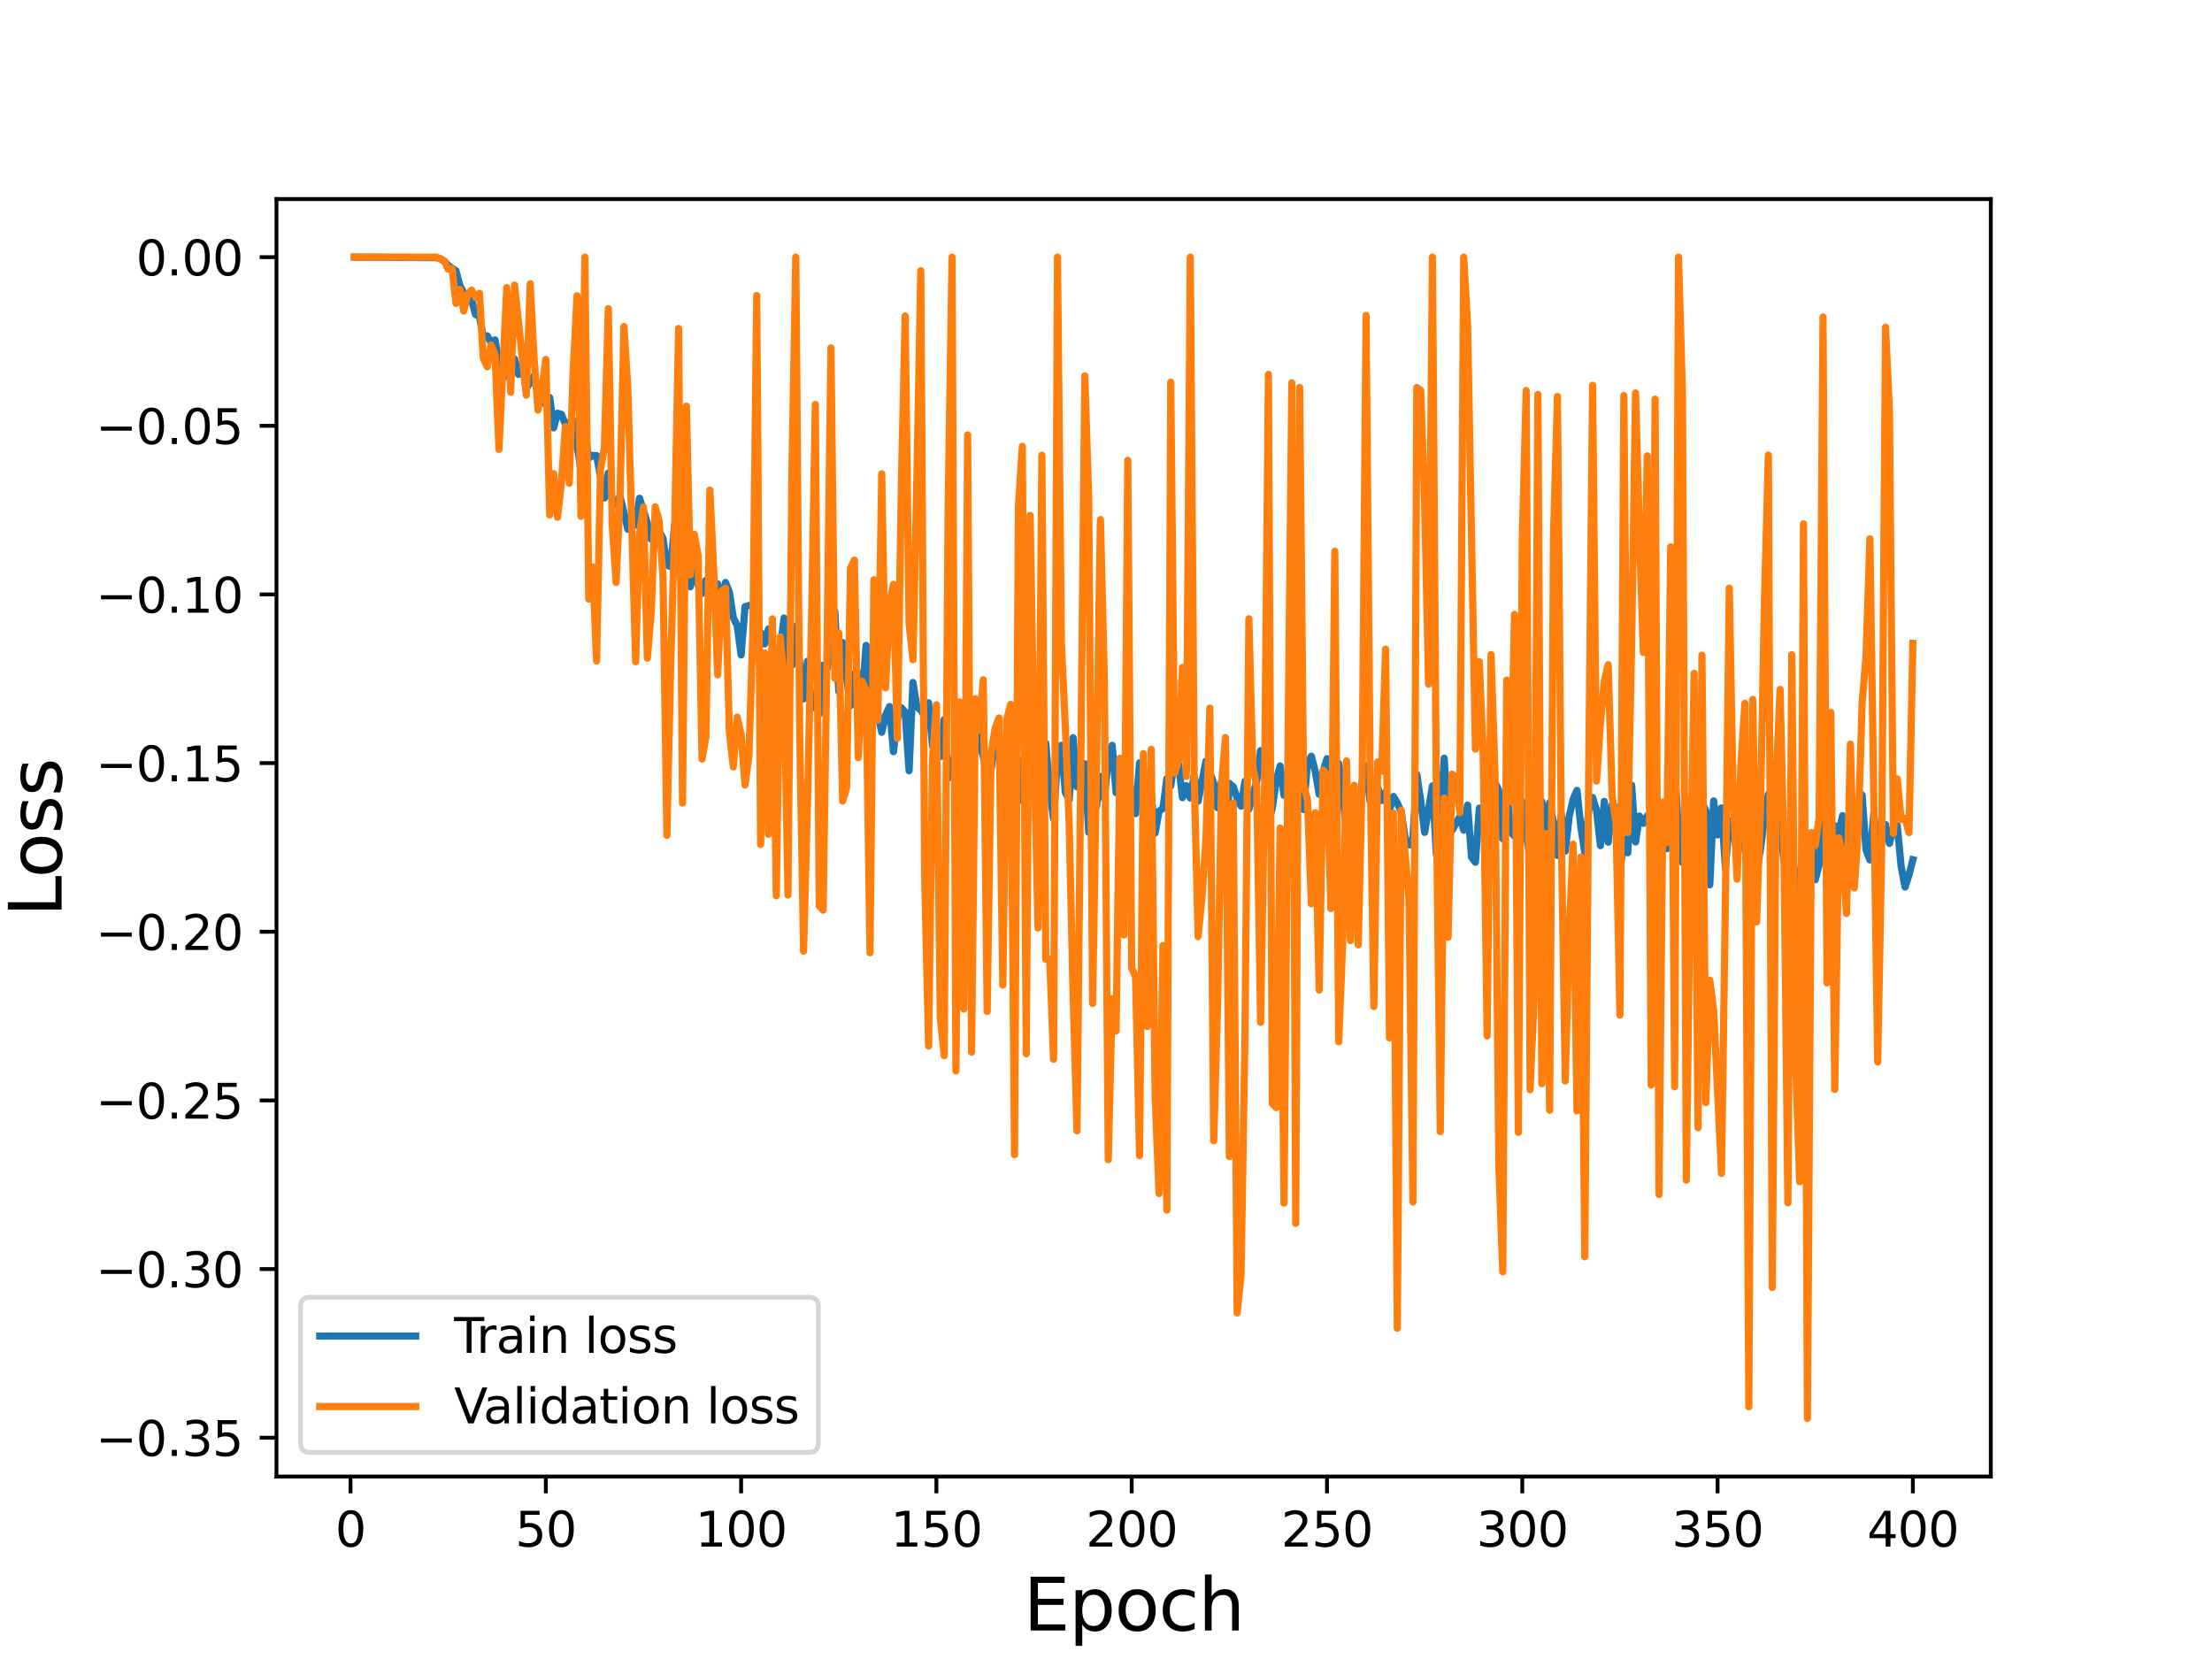 <?xml version="1.0" encoding="utf-8" standalone="no"?>
<!DOCTYPE svg PUBLIC "-//W3C//DTD SVG 1.1//EN"
  "http://www.w3.org/Graphics/SVG/1.1/DTD/svg11.dtd">
<svg height="345.6pt" version="1.1" viewBox="0 0 460.8 345.6" width="460.8pt" xmlns="http://www.w3.org/2000/svg" xmlns:xlink="http://www.w3.org/1999/xlink">
 <defs>
  <style type="text/css">*{stroke-linecap:butt;stroke-linejoin:round;}</style>
 </defs>
 <g id="figure_1">
  <g id="patch_1">
   <path d="M 0 345.6 
L 460.8 345.6 
L 460.8 0 
L 0 0 
z
" style="fill:#ffffff;"/>
  </g>
  <g id="axes_1">
   <g id="patch_2">
    <path d="M 57.6 307.584 
L 414.72 307.584 
L 414.72 41.472 
L 57.6 41.472 
z
" style="fill:#ffffff;"/>
   </g>
   <g id="matplotlib.axis_1">
    <g id="xtick_1">
     <g id="line2d_1">
      <defs>
       <path d="M 0 0 
L 0 3.5 
" id="mc56eb520cd" style="stroke:#000000;stroke-width:0.8;"/>
      </defs>
      <g>
       <use style="stroke:#000000;stroke-width:0.8;" x="73.019" xlink:href="#mc56eb520cd" y="307.584"/>
      </g>
     </g>
     <g id="text_1">
      <!-- 0 -->
      <g transform="translate(69.838 322.182)scale(0.1 -0.1)">
       <defs>
        <path d="M 2034 4250 
Q 1547 4250 1301 3770 
Q 1056 3291 1056 2328 
Q 1056 1369 1301 889 
Q 1547 409 2034 409 
Q 2525 409 2770 889 
Q 3016 1369 3016 2328 
Q 3016 3291 2770 3770 
Q 2525 4250 2034 4250 
z
M 2034 4750 
Q 2819 4750 3233 4129 
Q 3647 3509 3647 2328 
Q 3647 1150 3233 529 
Q 2819 -91 2034 -91 
Q 1250 -91 836 529 
Q 422 1150 422 2328 
Q 422 3509 836 4129 
Q 1250 4750 2034 4750 
z
" id="DejaVuSans-30" transform="scale(0.016)"/>
       </defs>
       <use xlink:href="#DejaVuSans-30"/>
      </g>
     </g>
    </g>
    <g id="xtick_2">
     <g id="line2d_2">
      <g>
       <use style="stroke:#000000;stroke-width:0.8;" x="113.703" xlink:href="#mc56eb520cd" y="307.584"/>
      </g>
     </g>
     <g id="text_2">
      <!-- 50 -->
      <g transform="translate(107.34 322.182)scale(0.1 -0.1)">
       <defs>
        <path d="M 691 4666 
L 3169 4666 
L 3169 4134 
L 1269 4134 
L 1269 2991 
Q 1406 3038 1543 3061 
Q 1681 3084 1819 3084 
Q 2600 3084 3056 2656 
Q 3513 2228 3513 1497 
Q 3513 744 3044 326 
Q 2575 -91 1722 -91 
Q 1428 -91 1123 -41 
Q 819 9 494 109 
L 494 744 
Q 775 591 1075 516 
Q 1375 441 1709 441 
Q 2250 441 2565 725 
Q 2881 1009 2881 1497 
Q 2881 1984 2565 2268 
Q 2250 2553 1709 2553 
Q 1456 2553 1204 2497 
Q 953 2441 691 2322 
L 691 4666 
z
" id="DejaVuSans-35" transform="scale(0.016)"/>
       </defs>
       <use xlink:href="#DejaVuSans-35"/>
       <use x="63.623" xlink:href="#DejaVuSans-30"/>
      </g>
     </g>
    </g>
    <g id="xtick_3">
     <g id="line2d_3">
      <g>
       <use style="stroke:#000000;stroke-width:0.8;" x="154.386" xlink:href="#mc56eb520cd" y="307.584"/>
      </g>
     </g>
     <g id="text_3">
      <!-- 100 -->
      <g transform="translate(144.842 322.182)scale(0.1 -0.1)">
       <defs>
        <path d="M 794 531 
L 1825 531 
L 1825 4091 
L 703 3866 
L 703 4441 
L 1819 4666 
L 2450 4666 
L 2450 531 
L 3481 531 
L 3481 0 
L 794 0 
L 794 531 
z
" id="DejaVuSans-31" transform="scale(0.016)"/>
       </defs>
       <use xlink:href="#DejaVuSans-31"/>
       <use x="63.623" xlink:href="#DejaVuSans-30"/>
       <use x="127.246" xlink:href="#DejaVuSans-30"/>
      </g>
     </g>
    </g>
    <g id="xtick_4">
     <g id="line2d_4">
      <g>
       <use style="stroke:#000000;stroke-width:0.8;" x="195.07" xlink:href="#mc56eb520cd" y="307.584"/>
      </g>
     </g>
     <g id="text_4">
      <!-- 150 -->
      <g transform="translate(185.526 322.182)scale(0.1 -0.1)">
       <use xlink:href="#DejaVuSans-31"/>
       <use x="63.623" xlink:href="#DejaVuSans-35"/>
       <use x="127.246" xlink:href="#DejaVuSans-30"/>
      </g>
     </g>
    </g>
    <g id="xtick_5">
     <g id="line2d_5">
      <g>
       <use style="stroke:#000000;stroke-width:0.8;" x="235.753" xlink:href="#mc56eb520cd" y="307.584"/>
      </g>
     </g>
     <g id="text_5">
      <!-- 200 -->
      <g transform="translate(226.209 322.182)scale(0.1 -0.1)">
       <defs>
        <path d="M 1228 531 
L 3431 531 
L 3431 0 
L 469 0 
L 469 531 
Q 828 903 1448 1529 
Q 2069 2156 2228 2338 
Q 2531 2678 2651 2914 
Q 2772 3150 2772 3378 
Q 2772 3750 2511 3984 
Q 2250 4219 1831 4219 
Q 1534 4219 1204 4116 
Q 875 4013 500 3803 
L 500 4441 
Q 881 4594 1212 4672 
Q 1544 4750 1819 4750 
Q 2544 4750 2975 4387 
Q 3406 4025 3406 3419 
Q 3406 3131 3298 2873 
Q 3191 2616 2906 2266 
Q 2828 2175 2409 1742 
Q 1991 1309 1228 531 
z
" id="DejaVuSans-32" transform="scale(0.016)"/>
       </defs>
       <use xlink:href="#DejaVuSans-32"/>
       <use x="63.623" xlink:href="#DejaVuSans-30"/>
       <use x="127.246" xlink:href="#DejaVuSans-30"/>
      </g>
     </g>
    </g>
    <g id="xtick_6">
     <g id="line2d_6">
      <g>
       <use style="stroke:#000000;stroke-width:0.8;" x="276.437" xlink:href="#mc56eb520cd" y="307.584"/>
      </g>
     </g>
     <g id="text_6">
      <!-- 250 -->
      <g transform="translate(266.893 322.182)scale(0.1 -0.1)">
       <use xlink:href="#DejaVuSans-32"/>
       <use x="63.623" xlink:href="#DejaVuSans-35"/>
       <use x="127.246" xlink:href="#DejaVuSans-30"/>
      </g>
     </g>
    </g>
    <g id="xtick_7">
     <g id="line2d_7">
      <g>
       <use style="stroke:#000000;stroke-width:0.8;" x="317.12" xlink:href="#mc56eb520cd" y="307.584"/>
      </g>
     </g>
     <g id="text_7">
      <!-- 300 -->
      <g transform="translate(307.576 322.182)scale(0.1 -0.1)">
       <defs>
        <path d="M 2597 2516 
Q 3050 2419 3304 2112 
Q 3559 1806 3559 1356 
Q 3559 666 3084 287 
Q 2609 -91 1734 -91 
Q 1441 -91 1130 -33 
Q 819 25 488 141 
L 488 750 
Q 750 597 1062 519 
Q 1375 441 1716 441 
Q 2309 441 2620 675 
Q 2931 909 2931 1356 
Q 2931 1769 2642 2001 
Q 2353 2234 1838 2234 
L 1294 2234 
L 1294 2753 
L 1863 2753 
Q 2328 2753 2575 2939 
Q 2822 3125 2822 3475 
Q 2822 3834 2567 4026 
Q 2313 4219 1838 4219 
Q 1578 4219 1281 4162 
Q 984 4106 628 3988 
L 628 4550 
Q 988 4650 1302 4700 
Q 1616 4750 1894 4750 
Q 2613 4750 3031 4423 
Q 3450 4097 3450 3541 
Q 3450 3153 3228 2886 
Q 3006 2619 2597 2516 
z
" id="DejaVuSans-33" transform="scale(0.016)"/>
       </defs>
       <use xlink:href="#DejaVuSans-33"/>
       <use x="63.623" xlink:href="#DejaVuSans-30"/>
       <use x="127.246" xlink:href="#DejaVuSans-30"/>
      </g>
     </g>
    </g>
    <g id="xtick_8">
     <g id="line2d_8">
      <g>
       <use style="stroke:#000000;stroke-width:0.8;" x="357.804" xlink:href="#mc56eb520cd" y="307.584"/>
      </g>
     </g>
     <g id="text_8">
      <!-- 350 -->
      <g transform="translate(348.26 322.182)scale(0.1 -0.1)">
       <use xlink:href="#DejaVuSans-33"/>
       <use x="63.623" xlink:href="#DejaVuSans-35"/>
       <use x="127.246" xlink:href="#DejaVuSans-30"/>
      </g>
     </g>
    </g>
    <g id="xtick_9">
     <g id="line2d_9">
      <g>
       <use style="stroke:#000000;stroke-width:0.8;" x="398.487" xlink:href="#mc56eb520cd" y="307.584"/>
      </g>
     </g>
     <g id="text_9">
      <!-- 400 -->
      <g transform="translate(388.944 322.182)scale(0.1 -0.1)">
       <defs>
        <path d="M 2419 4116 
L 825 1625 
L 2419 1625 
L 2419 4116 
z
M 2253 4666 
L 3047 4666 
L 3047 1625 
L 3713 1625 
L 3713 1100 
L 3047 1100 
L 3047 0 
L 2419 0 
L 2419 1100 
L 313 1100 
L 313 1709 
L 2253 4666 
z
" id="DejaVuSans-34" transform="scale(0.016)"/>
       </defs>
       <use xlink:href="#DejaVuSans-34"/>
       <use x="63.623" xlink:href="#DejaVuSans-30"/>
       <use x="127.246" xlink:href="#DejaVuSans-30"/>
      </g>
     </g>
    </g>
    <g id="text_10">
     <!-- Epoch -->
     <g transform="translate(213.194 339.66)scale(0.15 -0.15)">
      <defs>
       <path d="M 628 4666 
L 3578 4666 
L 3578 4134 
L 1259 4134 
L 1259 2753 
L 3481 2753 
L 3481 2222 
L 1259 2222 
L 1259 531 
L 3634 531 
L 3634 0 
L 628 0 
L 628 4666 
z
" id="DejaVuSans-45" transform="scale(0.016)"/>
       <path d="M 1159 525 
L 1159 -1331 
L 581 -1331 
L 581 3500 
L 1159 3500 
L 1159 2969 
Q 1341 3281 1617 3432 
Q 1894 3584 2278 3584 
Q 2916 3584 3314 3078 
Q 3713 2572 3713 1747 
Q 3713 922 3314 415 
Q 2916 -91 2278 -91 
Q 1894 -91 1617 61 
Q 1341 213 1159 525 
z
M 3116 1747 
Q 3116 2381 2855 2742 
Q 2594 3103 2138 3103 
Q 1681 3103 1420 2742 
Q 1159 2381 1159 1747 
Q 1159 1113 1420 752 
Q 1681 391 2138 391 
Q 2594 391 2855 752 
Q 3116 1113 3116 1747 
z
" id="DejaVuSans-70" transform="scale(0.016)"/>
       <path d="M 1959 3097 
Q 1497 3097 1228 2736 
Q 959 2375 959 1747 
Q 959 1119 1226 758 
Q 1494 397 1959 397 
Q 2419 397 2687 759 
Q 2956 1122 2956 1747 
Q 2956 2369 2687 2733 
Q 2419 3097 1959 3097 
z
M 1959 3584 
Q 2709 3584 3137 3096 
Q 3566 2609 3566 1747 
Q 3566 888 3137 398 
Q 2709 -91 1959 -91 
Q 1206 -91 779 398 
Q 353 888 353 1747 
Q 353 2609 779 3096 
Q 1206 3584 1959 3584 
z
" id="DejaVuSans-6f" transform="scale(0.016)"/>
       <path d="M 3122 3366 
L 3122 2828 
Q 2878 2963 2633 3030 
Q 2388 3097 2138 3097 
Q 1578 3097 1268 2742 
Q 959 2388 959 1747 
Q 959 1106 1268 751 
Q 1578 397 2138 397 
Q 2388 397 2633 464 
Q 2878 531 3122 666 
L 3122 134 
Q 2881 22 2623 -34 
Q 2366 -91 2075 -91 
Q 1284 -91 818 406 
Q 353 903 353 1747 
Q 353 2603 823 3093 
Q 1294 3584 2113 3584 
Q 2378 3584 2631 3529 
Q 2884 3475 3122 3366 
z
" id="DejaVuSans-63" transform="scale(0.016)"/>
       <path d="M 3513 2113 
L 3513 0 
L 2938 0 
L 2938 2094 
Q 2938 2591 2744 2837 
Q 2550 3084 2163 3084 
Q 1697 3084 1428 2787 
Q 1159 2491 1159 1978 
L 1159 0 
L 581 0 
L 581 4863 
L 1159 4863 
L 1159 2956 
Q 1366 3272 1645 3428 
Q 1925 3584 2291 3584 
Q 2894 3584 3203 3211 
Q 3513 2838 3513 2113 
z
" id="DejaVuSans-68" transform="scale(0.016)"/>
      </defs>
      <use xlink:href="#DejaVuSans-45"/>
      <use x="63.184" xlink:href="#DejaVuSans-70"/>
      <use x="126.66" xlink:href="#DejaVuSans-6f"/>
      <use x="187.842" xlink:href="#DejaVuSans-63"/>
      <use x="242.822" xlink:href="#DejaVuSans-68"/>
     </g>
    </g>
   </g>
   <g id="matplotlib.axis_2">
    <g id="ytick_1">
     <g id="line2d_10">
      <defs>
       <path d="M 0 0 
L -3.5 0 
" id="m3b2cb83739" style="stroke:#000000;stroke-width:0.8;"/>
      </defs>
      <g>
       <use style="stroke:#000000;stroke-width:0.8;" x="57.6" xlink:href="#m3b2cb83739" y="299.501"/>
      </g>
     </g>
     <g id="text_11">
      <!-- −0.35 -->
      <g transform="translate(19.955 303.3)scale(0.1 -0.1)">
       <defs>
        <path d="M 678 2272 
L 4684 2272 
L 4684 1741 
L 678 1741 
L 678 2272 
z
" id="DejaVuSans-2212" transform="scale(0.016)"/>
        <path d="M 684 794 
L 1344 794 
L 1344 0 
L 684 0 
L 684 794 
z
" id="DejaVuSans-2e" transform="scale(0.016)"/>
       </defs>
       <use xlink:href="#DejaVuSans-2212"/>
       <use x="83.789" xlink:href="#DejaVuSans-30"/>
       <use x="147.412" xlink:href="#DejaVuSans-2e"/>
       <use x="179.199" xlink:href="#DejaVuSans-33"/>
       <use x="242.822" xlink:href="#DejaVuSans-35"/>
      </g>
     </g>
    </g>
    <g id="ytick_2">
     <g id="line2d_11">
      <g>
       <use style="stroke:#000000;stroke-width:0.8;" x="57.6" xlink:href="#m3b2cb83739" y="264.368"/>
      </g>
     </g>
     <g id="text_12">
      <!-- −0.30 -->
      <g transform="translate(19.955 268.167)scale(0.1 -0.1)">
       <use xlink:href="#DejaVuSans-2212"/>
       <use x="83.789" xlink:href="#DejaVuSans-30"/>
       <use x="147.412" xlink:href="#DejaVuSans-2e"/>
       <use x="179.199" xlink:href="#DejaVuSans-33"/>
       <use x="242.822" xlink:href="#DejaVuSans-30"/>
      </g>
     </g>
    </g>
    <g id="ytick_3">
     <g id="line2d_12">
      <g>
       <use style="stroke:#000000;stroke-width:0.8;" x="57.6" xlink:href="#m3b2cb83739" y="229.235"/>
      </g>
     </g>
     <g id="text_13">
      <!-- −0.25 -->
      <g transform="translate(19.955 233.034)scale(0.1 -0.1)">
       <use xlink:href="#DejaVuSans-2212"/>
       <use x="83.789" xlink:href="#DejaVuSans-30"/>
       <use x="147.412" xlink:href="#DejaVuSans-2e"/>
       <use x="179.199" xlink:href="#DejaVuSans-32"/>
       <use x="242.822" xlink:href="#DejaVuSans-35"/>
      </g>
     </g>
    </g>
    <g id="ytick_4">
     <g id="line2d_13">
      <g>
       <use style="stroke:#000000;stroke-width:0.8;" x="57.6" xlink:href="#m3b2cb83739" y="194.102"/>
      </g>
     </g>
     <g id="text_14">
      <!-- −0.20 -->
      <g transform="translate(19.955 197.901)scale(0.1 -0.1)">
       <use xlink:href="#DejaVuSans-2212"/>
       <use x="83.789" xlink:href="#DejaVuSans-30"/>
       <use x="147.412" xlink:href="#DejaVuSans-2e"/>
       <use x="179.199" xlink:href="#DejaVuSans-32"/>
       <use x="242.822" xlink:href="#DejaVuSans-30"/>
      </g>
     </g>
    </g>
    <g id="ytick_5">
     <g id="line2d_14">
      <g>
       <use style="stroke:#000000;stroke-width:0.8;" x="57.6" xlink:href="#m3b2cb83739" y="158.968"/>
      </g>
     </g>
     <g id="text_15">
      <!-- −0.15 -->
      <g transform="translate(19.955 162.768)scale(0.1 -0.1)">
       <use xlink:href="#DejaVuSans-2212"/>
       <use x="83.789" xlink:href="#DejaVuSans-30"/>
       <use x="147.412" xlink:href="#DejaVuSans-2e"/>
       <use x="179.199" xlink:href="#DejaVuSans-31"/>
       <use x="242.822" xlink:href="#DejaVuSans-35"/>
      </g>
     </g>
    </g>
    <g id="ytick_6">
     <g id="line2d_15">
      <g>
       <use style="stroke:#000000;stroke-width:0.8;" x="57.6" xlink:href="#m3b2cb83739" y="123.835"/>
      </g>
     </g>
     <g id="text_16">
      <!-- −0.10 -->
      <g transform="translate(19.955 127.634)scale(0.1 -0.1)">
       <use xlink:href="#DejaVuSans-2212"/>
       <use x="83.789" xlink:href="#DejaVuSans-30"/>
       <use x="147.412" xlink:href="#DejaVuSans-2e"/>
       <use x="179.199" xlink:href="#DejaVuSans-31"/>
       <use x="242.822" xlink:href="#DejaVuSans-30"/>
      </g>
     </g>
    </g>
    <g id="ytick_7">
     <g id="line2d_16">
      <g>
       <use style="stroke:#000000;stroke-width:0.8;" x="57.6" xlink:href="#m3b2cb83739" y="88.702"/>
      </g>
     </g>
     <g id="text_17">
      <!-- −0.05 -->
      <g transform="translate(19.955 92.501)scale(0.1 -0.1)">
       <use xlink:href="#DejaVuSans-2212"/>
       <use x="83.789" xlink:href="#DejaVuSans-30"/>
       <use x="147.412" xlink:href="#DejaVuSans-2e"/>
       <use x="179.199" xlink:href="#DejaVuSans-30"/>
       <use x="242.822" xlink:href="#DejaVuSans-35"/>
      </g>
     </g>
    </g>
    <g id="ytick_8">
     <g id="line2d_17">
      <g>
       <use style="stroke:#000000;stroke-width:0.8;" x="57.6" xlink:href="#m3b2cb83739" y="53.569"/>
      </g>
     </g>
     <g id="text_18">
      <!-- 0.00 -->
      <g transform="translate(28.334 57.368)scale(0.1 -0.1)">
       <use xlink:href="#DejaVuSans-30"/>
       <use x="63.623" xlink:href="#DejaVuSans-2e"/>
       <use x="95.41" xlink:href="#DejaVuSans-30"/>
       <use x="159.033" xlink:href="#DejaVuSans-30"/>
      </g>
     </g>
    </g>
    <g id="text_19">
     <!-- Loss -->
     <g transform="translate(12.835 190.979)rotate(-90)scale(0.15 -0.15)">
      <defs>
       <path d="M 628 4666 
L 1259 4666 
L 1259 531 
L 3531 531 
L 3531 0 
L 628 0 
L 628 4666 
z
" id="DejaVuSans-4c" transform="scale(0.016)"/>
       <path d="M 2834 3397 
L 2834 2853 
Q 2591 2978 2328 3040 
Q 2066 3103 1784 3103 
Q 1356 3103 1142 2972 
Q 928 2841 928 2578 
Q 928 2378 1081 2264 
Q 1234 2150 1697 2047 
L 1894 2003 
Q 2506 1872 2764 1633 
Q 3022 1394 3022 966 
Q 3022 478 2636 193 
Q 2250 -91 1575 -91 
Q 1294 -91 989 -36 
Q 684 19 347 128 
L 347 722 
Q 666 556 975 473 
Q 1284 391 1588 391 
Q 1994 391 2212 530 
Q 2431 669 2431 922 
Q 2431 1156 2273 1281 
Q 2116 1406 1581 1522 
L 1381 1569 
Q 847 1681 609 1914 
Q 372 2147 372 2553 
Q 372 3047 722 3315 
Q 1072 3584 1716 3584 
Q 2034 3584 2315 3537 
Q 2597 3491 2834 3397 
z
" id="DejaVuSans-73" transform="scale(0.016)"/>
      </defs>
      <use xlink:href="#DejaVuSans-4c"/>
      <use x="53.963" xlink:href="#DejaVuSans-6f"/>
      <use x="115.145" xlink:href="#DejaVuSans-73"/>
      <use x="167.244" xlink:href="#DejaVuSans-73"/>
     </g>
    </g>
   </g>
   <g id="line2d_18">
    <path clip-path="url(#pc1cf8914a8)" d="M 73.833 53.569 
L 90.92 53.677 
L 91.733 53.9 
L 92.547 54.396 
L 93.361 55.302 
L 94.988 56.398 
L 95.802 59.497 
L 96.616 61.016 
L 97.429 62.062 
L 98.243 62.471 
L 99.057 65.504 
L 99.87 65.929 
L 100.684 70.189 
L 101.498 69.961 
L 102.311 71.342 
L 103.125 70.807 
L 103.939 75.542 
L 104.752 77.277 
L 105.566 78.438 
L 106.38 74.786 
L 107.193 74.783 
L 108.007 77.993 
L 108.821 76.228 
L 109.634 80.874 
L 110.448 79.754 
L 111.262 78.268 
L 112.075 81.492 
L 112.889 82.328 
L 113.703 84.289 
L 114.516 82.818 
L 115.33 89.133 
L 116.144 86.076 
L 116.957 86.316 
L 117.771 88.307 
L 118.585 88.026 
L 119.398 87.618 
L 121.026 97.815 
L 121.839 90.243 
L 122.653 95.428 
L 123.467 94.887 
L 124.28 94.912 
L 125.908 103.747 
L 126.721 98.537 
L 127.535 104.202 
L 128.349 105.173 
L 129.162 103.324 
L 130.79 110.246 
L 131.603 109.678 
L 132.417 109.349 
L 133.231 103.797 
L 134.858 108.946 
L 135.672 112.331 
L 136.485 109.217 
L 137.299 110.506 
L 138.113 112.181 
L 138.926 117.733 
L 139.74 118.037 
L 140.554 109.157 
L 141.367 113.336 
L 142.181 115.624 
L 142.995 113.821 
L 143.808 122.229 
L 144.622 116.652 
L 145.436 121.953 
L 146.249 123.631 
L 147.063 120.884 
L 147.877 124.459 
L 148.69 123.65 
L 149.504 121.626 
L 150.318 126.795 
L 151.131 121.331 
L 151.945 123.34 
L 152.759 128.689 
L 153.572 130.315 
L 154.386 136.432 
L 155.2 126.377 
L 156.013 126.138 
L 156.827 126.069 
L 157.641 135.889 
L 158.454 131.743 
L 159.268 134.14 
L 160.082 131.036 
L 160.895 134.243 
L 161.709 135.633 
L 162.523 135.024 
L 163.336 128.75 
L 164.15 138.148 
L 164.964 138.618 
L 165.777 130.49 
L 167.405 145.601 
L 168.219 137.747 
L 169.032 147.535 
L 169.846 144.521 
L 170.66 148.705 
L 171.473 138.573 
L 172.287 139.387 
L 173.101 135.624 
L 173.914 127.347 
L 174.728 144.032 
L 175.542 133.847 
L 176.355 141.236 
L 177.169 146.989 
L 177.983 140.326 
L 178.796 140.205 
L 179.61 145.043 
L 180.424 134.45 
L 181.237 144.473 
L 182.051 149.507 
L 182.865 148.75 
L 183.678 152.544 
L 184.492 148.959 
L 185.306 147.194 
L 186.119 156.587 
L 186.933 149.658 
L 187.747 147.421 
L 188.56 148.337 
L 189.374 160.563 
L 190.188 142.178 
L 191.001 147.254 
L 191.815 147.927 
L 192.629 149.219 
L 193.442 146.396 
L 194.256 155.427 
L 195.07 152.509 
L 195.883 157.607 
L 196.697 149.898 
L 197.511 162.119 
L 198.324 160.43 
L 199.138 155.643 
L 200.765 154.984 
L 201.579 158.533 
L 202.393 155.138 
L 203.206 150.965 
L 204.834 157.707 
L 205.647 161.5 
L 206.461 160.37 
L 207.275 154.419 
L 208.088 156.627 
L 208.902 159.744 
L 209.716 155.817 
L 210.529 160.865 
L 211.343 157.628 
L 212.157 158.142 
L 212.97 166.808 
L 214.598 154.641 
L 215.411 153.209 
L 216.225 162.875 
L 217.039 160.004 
L 217.852 154.848 
L 218.666 164.655 
L 219.48 170.572 
L 220.293 158.176 
L 221.107 155.266 
L 221.921 165.074 
L 222.734 166.598 
L 223.548 153.679 
L 224.362 163.918 
L 225.175 162.645 
L 225.989 159.102 
L 226.803 173.386 
L 227.616 157.258 
L 228.43 167.966 
L 229.244 161.743 
L 230.057 166.336 
L 230.871 158.13 
L 231.685 155.27 
L 232.498 165.128 
L 233.312 161.433 
L 234.126 159.734 
L 234.939 160.179 
L 235.753 166.241 
L 236.567 169.502 
L 237.381 158.914 
L 238.194 160.681 
L 239.008 165.258 
L 239.822 165.578 
L 240.635 173.54 
L 241.449 168.979 
L 242.263 168.424 
L 243.076 162.217 
L 243.89 163.737 
L 244.704 158.121 
L 245.517 159.151 
L 246.331 166.17 
L 247.145 163.658 
L 247.958 166.24 
L 248.772 161.542 
L 249.586 166.898 
L 251.213 158.577 
L 252.84 163.156 
L 253.654 168.263 
L 254.468 162.771 
L 255.281 177.381 
L 256.095 163.211 
L 256.909 163.905 
L 257.722 166.311 
L 258.536 167.926 
L 259.35 162.755 
L 260.163 168.591 
L 261.791 162.813 
L 262.604 156.373 
L 263.418 160.051 
L 264.232 171.169 
L 265.045 168.388 
L 265.859 162.525 
L 266.673 159.569 
L 267.486 165.688 
L 268.3 164.224 
L 269.114 164.333 
L 269.927 157.369 
L 270.741 164.024 
L 271.555 168.643 
L 272.368 158.954 
L 273.182 157.545 
L 273.996 160.751 
L 274.809 165.451 
L 275.623 160.654 
L 276.437 158.053 
L 277.25 166.165 
L 278.064 163.226 
L 278.878 159.038 
L 279.691 164.983 
L 280.505 173.679 
L 281.319 168.487 
L 282.132 173.074 
L 282.946 172.854 
L 283.76 162.879 
L 284.573 159.501 
L 285.387 166.829 
L 286.201 169.766 
L 287.014 164.002 
L 287.828 166.766 
L 288.642 165.015 
L 289.455 168.84 
L 290.269 165.919 
L 291.083 167.284 
L 291.896 169.124 
L 292.71 174.563 
L 293.524 176.046 
L 294.337 174.608 
L 295.151 161.333 
L 295.965 166.866 
L 296.778 173.402 
L 298.406 163.708 
L 299.219 178.025 
L 300.033 171.282 
L 300.847 157.952 
L 301.66 171.3 
L 302.474 173.023 
L 304.101 170.11 
L 304.915 172.942 
L 305.729 167.727 
L 306.543 178.578 
L 307.356 179.626 
L 308.17 168.347 
L 308.984 168.831 
L 309.797 165.282 
L 310.611 178.02 
L 311.425 162.994 
L 312.238 164.687 
L 313.052 174.729 
L 313.866 164.156 
L 314.679 173.343 
L 315.493 174.167 
L 316.307 173.072 
L 317.12 166.978 
L 317.934 173.758 
L 318.748 178.771 
L 319.561 169.79 
L 320.375 181.422 
L 321.189 166.939 
L 322.002 173.55 
L 322.816 167.224 
L 323.63 171.363 
L 324.443 178.205 
L 325.257 169.596 
L 326.071 177.295 
L 326.884 170.152 
L 327.698 166.543 
L 328.512 164.65 
L 329.325 172.284 
L 330.139 177.611 
L 330.953 168.841 
L 331.766 166.117 
L 332.58 168.819 
L 333.394 176.169 
L 334.207 166.953 
L 335.021 175.454 
L 335.835 167.668 
L 336.648 168.232 
L 337.462 181.748 
L 338.276 174.886 
L 339.089 177.642 
L 339.903 163.568 
L 340.717 175.403 
L 341.53 169.997 
L 342.344 171.521 
L 343.158 169.949 
L 343.971 170.006 
L 344.785 175.901 
L 345.599 171.396 
L 346.412 171.408 
L 347.226 176.803 
L 348.04 168.949 
L 348.853 159.521 
L 349.667 173.656 
L 350.481 179.69 
L 351.294 175.215 
L 352.108 166.75 
L 352.922 165.413 
L 353.735 184.703 
L 354.549 167.065 
L 355.363 168.899 
L 356.176 184.333 
L 356.99 166.842 
L 357.804 173.93 
L 358.617 168.287 
L 359.431 180.846 
L 360.245 170.965 
L 361.058 172.114 
L 361.872 178.577 
L 362.686 174.19 
L 363.499 171.064 
L 364.313 178.854 
L 365.127 174.995 
L 365.94 181.816 
L 366.754 176.739 
L 367.568 170.376 
L 368.381 165.437 
L 369.195 172.884 
L 370.009 167.988 
L 370.822 171.722 
L 371.636 179.471 
L 372.45 176.534 
L 374.077 185.1 
L 374.891 182.504 
L 375.704 176.975 
L 376.518 176.696 
L 377.332 173.6 
L 378.146 183.275 
L 378.959 180.156 
L 379.773 167.909 
L 380.587 173.474 
L 381.4 176.29 
L 382.214 172.003 
L 383.028 173.641 
L 383.841 169.911 
L 384.655 186.762 
L 385.469 175.181 
L 386.282 172.059 
L 387.096 169.798 
L 387.91 165.597 
L 388.723 177.034 
L 389.537 179.141 
L 390.351 169.421 
L 391.164 177.692 
L 391.978 175.198 
L 392.792 171.769 
L 393.605 175.701 
L 394.419 172.519 
L 395.233 171.995 
L 396.046 180.522 
L 396.86 184.792 
L 397.674 182.285 
L 398.487 179.103 
L 398.487 179.103 
" style="fill:none;stroke:#1f77b4;stroke-linecap:square;stroke-width:1.5;"/>
   </g>
   <g id="line2d_19">
    <path clip-path="url(#pc1cf8914a8)" d="M 73.833 53.569 
L 90.92 53.569 
L 92.547 54.369 
L 93.361 56.062 
L 94.174 55.937 
L 94.988 63.196 
L 95.802 60.311 
L 96.616 64.786 
L 97.429 61.261 
L 98.243 60.442 
L 99.057 61.916 
L 99.87 61.099 
L 100.684 74.65 
L 101.498 76.405 
L 102.311 71.853 
L 103.125 73.875 
L 103.939 93.6 
L 105.566 59.925 
L 106.38 81.709 
L 107.193 59.384 
L 109.634 82.309 
L 110.448 59.118 
L 111.262 74.662 
L 112.075 85.419 
L 112.889 81.14 
L 113.703 74.856 
L 114.516 107.286 
L 115.33 98.65 
L 116.144 107.75 
L 116.957 100.528 
L 117.771 88.882 
L 118.585 100.66 
L 119.398 77.344 
L 120.212 61.623 
L 121.026 107.558 
L 121.839 53.569 
L 122.653 124.805 
L 123.467 118.118 
L 124.28 137.686 
L 125.094 97.863 
L 125.908 93.198 
L 126.721 64.296 
L 127.535 109.264 
L 128.349 121.338 
L 129.162 103.325 
L 129.976 68.024 
L 130.79 80.853 
L 132.417 137.838 
L 133.231 111.087 
L 134.044 105.607 
L 134.858 137.103 
L 135.672 127.317 
L 136.485 105.568 
L 137.299 108.417 
L 138.113 120.284 
L 138.926 174 
L 139.74 137.579 
L 140.554 109.4 
L 141.367 68.444 
L 142.181 167.3 
L 142.995 84.619 
L 143.808 119.735 
L 144.622 111.308 
L 145.436 115.718 
L 146.249 158.128 
L 147.063 153.38 
L 147.877 102.095 
L 148.69 118.983 
L 149.504 140.574 
L 150.318 123.094 
L 151.131 122.546 
L 151.945 152.498 
L 152.759 159.758 
L 153.572 149.39 
L 154.386 152.955 
L 155.2 163.53 
L 156.013 157.49 
L 156.827 132.344 
L 157.641 61.569 
L 158.454 175.909 
L 159.268 136 
L 160.082 173.795 
L 160.895 128.925 
L 161.709 186.601 
L 162.523 132.687 
L 163.336 141.385 
L 164.15 186.444 
L 164.964 98.811 
L 165.777 53.569 
L 166.591 153.012 
L 167.405 198.142 
L 168.219 167.013 
L 169.032 130.596 
L 169.846 84.264 
L 170.66 188.698 
L 171.473 189.592 
L 172.287 135.079 
L 173.101 72.488 
L 173.914 141.315 
L 174.728 131.837 
L 175.542 166.885 
L 176.355 164.154 
L 177.169 118.362 
L 177.983 116.683 
L 178.796 157.846 
L 179.61 141.932 
L 180.424 143.922 
L 181.237 198.468 
L 182.051 120.764 
L 182.865 150.005 
L 183.678 98.698 
L 184.492 143.273 
L 185.306 125.655 
L 186.119 121.738 
L 186.933 153.809 
L 187.747 102.402 
L 188.56 65.827 
L 189.374 129.954 
L 190.188 137.426 
L 191.001 99.732 
L 191.815 56.4 
L 192.629 182.873 
L 193.442 217.901 
L 194.256 158.247 
L 195.07 146.793 
L 195.883 212.011 
L 196.697 219.918 
L 197.511 106.126 
L 198.324 53.569 
L 199.138 223.096 
L 199.952 146.235 
L 200.765 210.207 
L 201.579 90.604 
L 202.393 219.189 
L 203.206 145.557 
L 204.02 152.127 
L 204.834 141.608 
L 205.647 210.691 
L 206.461 156.868 
L 207.275 151.868 
L 208.088 149.568 
L 208.902 205.196 
L 209.716 149.919 
L 210.529 146.735 
L 211.343 240.533 
L 212.157 105.48 
L 212.97 92.973 
L 213.784 219.502 
L 214.598 107.371 
L 215.411 155.06 
L 216.225 193.318 
L 217.039 94.845 
L 217.852 199.799 
L 218.666 199.787 
L 219.48 220.661 
L 220.293 53.569 
L 221.107 133.875 
L 221.921 151.411 
L 222.734 171.857 
L 223.548 207.261 
L 224.362 235.578 
L 225.989 78.308 
L 226.803 103.996 
L 227.616 209.036 
L 229.244 108.235 
L 230.057 141.713 
L 230.871 241.576 
L 231.685 208.034 
L 232.498 214.779 
L 233.312 157.957 
L 234.126 194.774 
L 234.939 95.894 
L 235.753 201.667 
L 236.567 203.525 
L 237.381 240.742 
L 238.194 157.001 
L 239.008 213.834 
L 239.822 156.105 
L 240.635 228.412 
L 241.449 248.623 
L 242.263 196.97 
L 243.076 252.089 
L 243.89 79.606 
L 244.704 161.04 
L 245.517 158.313 
L 246.331 139.042 
L 247.145 161.746 
L 247.958 53.569 
L 248.772 161.495 
L 249.586 195.107 
L 250.399 186.888 
L 251.213 174.979 
L 252.027 147.509 
L 252.84 237.63 
L 253.654 208.913 
L 254.468 163.343 
L 255.281 153.655 
L 256.095 240.917 
L 256.909 167.289 
L 257.722 273.515 
L 258.536 265.474 
L 259.35 215.547 
L 260.163 128.903 
L 260.977 159.816 
L 261.791 163.726 
L 262.604 212.978 
L 263.418 165.192 
L 264.232 77.995 
L 265.045 229.882 
L 265.859 230.735 
L 266.673 172.5 
L 267.486 250.623 
L 268.3 157.305 
L 269.114 79.746 
L 269.927 254.847 
L 270.741 80.704 
L 271.555 163.499 
L 272.368 166.557 
L 273.182 188.278 
L 273.996 169.299 
L 274.809 206.242 
L 275.623 160.426 
L 276.437 161.512 
L 277.25 189.279 
L 278.064 114.852 
L 278.878 217.024 
L 279.691 196.812 
L 280.505 158.519 
L 281.319 195.929 
L 282.132 163.598 
L 282.946 196.828 
L 283.76 162.256 
L 284.573 65.712 
L 285.387 157.913 
L 286.201 209.674 
L 287.014 158.704 
L 287.828 160.672 
L 288.642 135.223 
L 289.455 216.213 
L 290.269 169.349 
L 291.083 276.698 
L 291.896 168.779 
L 293.524 187.285 
L 294.337 250.394 
L 295.151 80.737 
L 295.965 81.353 
L 296.778 104.9 
L 297.592 142.514 
L 298.406 53.569 
L 299.219 167.048 
L 300.033 235.73 
L 300.847 166.26 
L 301.66 195.258 
L 302.474 161.266 
L 303.288 161.823 
L 304.101 169.295 
L 304.915 53.569 
L 305.729 67.752 
L 307.356 156.051 
L 308.17 137.841 
L 308.984 157.468 
L 309.797 215.814 
L 310.611 136.355 
L 311.425 160.782 
L 312.238 242.864 
L 313.052 264.951 
L 313.866 141.703 
L 314.679 166.993 
L 315.493 127.991 
L 316.307 235.884 
L 317.12 112.455 
L 317.934 81.351 
L 318.748 227.005 
L 319.561 208.522 
L 320.375 82.183 
L 321.189 225.763 
L 322.002 173.644 
L 322.816 231.275 
L 323.63 111.502 
L 324.443 82.593 
L 325.257 174.244 
L 326.071 225.187 
L 326.884 194.529 
L 327.698 175.853 
L 328.512 231.429 
L 329.325 178.538 
L 330.139 261.807 
L 330.953 161.019 
L 331.766 80.266 
L 332.58 162.706 
L 333.394 150.638 
L 334.207 141.924 
L 335.021 138.475 
L 335.835 165.871 
L 336.648 171.447 
L 337.462 211.449 
L 338.276 82.402 
L 339.089 173.407 
L 339.903 133.979 
L 340.717 81.86 
L 341.53 111.213 
L 342.344 135.931 
L 343.158 94.972 
L 343.971 226.036 
L 344.785 83.145 
L 345.599 248.823 
L 346.412 167.08 
L 347.226 175.537 
L 348.04 113.925 
L 348.853 226.397 
L 349.667 53.569 
L 350.481 81.551 
L 351.294 245.833 
L 352.108 183.941 
L 352.922 140.274 
L 353.735 234.931 
L 354.549 136.493 
L 355.363 229.687 
L 356.176 204.194 
L 356.99 210.461 
L 358.617 244.435 
L 359.431 187.727 
L 360.245 122.52 
L 361.058 166.33 
L 361.872 183.153 
L 362.686 158.692 
L 363.499 146.509 
L 364.313 293.054 
L 365.127 145.716 
L 365.94 192.056 
L 366.754 167.683 
L 367.568 125.09 
L 368.381 94.808 
L 369.195 268.211 
L 370.009 162.679 
L 370.822 143.623 
L 371.636 177.48 
L 372.45 250.567 
L 373.263 136.381 
L 374.077 221.24 
L 374.891 246.179 
L 375.704 109.128 
L 376.518 295.488 
L 377.332 173.43 
L 378.146 176.055 
L 378.959 170.335 
L 379.773 66.034 
L 380.587 204.759 
L 381.4 148.433 
L 382.214 226.938 
L 383.028 174.543 
L 383.841 177.953 
L 384.655 190.294 
L 385.469 155.025 
L 386.282 184.971 
L 387.096 173.31 
L 387.91 146.454 
L 388.723 136.79 
L 389.537 112.252 
L 391.164 221.233 
L 391.978 177.424 
L 392.792 68.158 
L 393.605 85.673 
L 394.419 173.657 
L 395.233 162.274 
L 396.046 170.726 
L 396.86 170.476 
L 397.674 173.458 
L 398.487 134.022 
L 398.487 134.022 
" style="fill:none;stroke:#ff7f0e;stroke-linecap:square;stroke-width:1.5;"/>
   </g>
   <g id="patch_3">
    <path d="M 57.6 307.584 
L 57.6 41.472 
" style="fill:none;stroke:#000000;stroke-linecap:square;stroke-linejoin:miter;stroke-width:0.8;"/>
   </g>
   <g id="patch_4">
    <path d="M 414.72 307.584 
L 414.72 41.472 
" style="fill:none;stroke:#000000;stroke-linecap:square;stroke-linejoin:miter;stroke-width:0.8;"/>
   </g>
   <g id="patch_5">
    <path d="M 57.6 307.584 
L 414.72 307.584 
" style="fill:none;stroke:#000000;stroke-linecap:square;stroke-linejoin:miter;stroke-width:0.8;"/>
   </g>
   <g id="patch_6">
    <path d="M 57.6 41.472 
L 414.72 41.472 
" style="fill:none;stroke:#000000;stroke-linecap:square;stroke-linejoin:miter;stroke-width:0.8;"/>
   </g>
   <g id="legend_1">
    <g id="patch_7">
     <path d="M 64.6 302.584 
L 168.475 302.584 
Q 170.475 302.584 170.475 300.584 
L 170.475 272.228 
Q 170.475 270.228 168.475 270.228 
L 64.6 270.228 
Q 62.6 270.228 62.6 272.228 
L 62.6 300.584 
Q 62.6 302.584 64.6 302.584 
z
" style="fill:#ffffff;opacity:0.8;stroke:#cccccc;stroke-linejoin:miter;"/>
    </g>
    <g id="line2d_20">
     <path d="M 66.6 278.326 
L 86.6 278.326 
" style="fill:none;stroke:#1f77b4;stroke-linecap:square;stroke-width:1.5;"/>
    </g>
    <g id="line2d_21"/>
    <g id="text_20">
     <!-- Train loss -->
     <g transform="translate(94.6 281.826)scale(0.1 -0.1)">
      <defs>
       <path d="M -19 4666 
L 3928 4666 
L 3928 4134 
L 2272 4134 
L 2272 0 
L 1638 0 
L 1638 4134 
L -19 4134 
L -19 4666 
z
" id="DejaVuSans-54" transform="scale(0.016)"/>
       <path d="M 2631 2963 
Q 2534 3019 2420 3045 
Q 2306 3072 2169 3072 
Q 1681 3072 1420 2755 
Q 1159 2438 1159 1844 
L 1159 0 
L 581 0 
L 581 3500 
L 1159 3500 
L 1159 2956 
Q 1341 3275 1631 3429 
Q 1922 3584 2338 3584 
Q 2397 3584 2469 3576 
Q 2541 3569 2628 3553 
L 2631 2963 
z
" id="DejaVuSans-72" transform="scale(0.016)"/>
       <path d="M 2194 1759 
Q 1497 1759 1228 1600 
Q 959 1441 959 1056 
Q 959 750 1161 570 
Q 1363 391 1709 391 
Q 2188 391 2477 730 
Q 2766 1069 2766 1631 
L 2766 1759 
L 2194 1759 
z
M 3341 1997 
L 3341 0 
L 2766 0 
L 2766 531 
Q 2569 213 2275 61 
Q 1981 -91 1556 -91 
Q 1019 -91 701 211 
Q 384 513 384 1019 
Q 384 1609 779 1909 
Q 1175 2209 1959 2209 
L 2766 2209 
L 2766 2266 
Q 2766 2663 2505 2880 
Q 2244 3097 1772 3097 
Q 1472 3097 1187 3025 
Q 903 2953 641 2809 
L 641 3341 
Q 956 3463 1253 3523 
Q 1550 3584 1831 3584 
Q 2591 3584 2966 3190 
Q 3341 2797 3341 1997 
z
" id="DejaVuSans-61" transform="scale(0.016)"/>
       <path d="M 603 3500 
L 1178 3500 
L 1178 0 
L 603 0 
L 603 3500 
z
M 603 4863 
L 1178 4863 
L 1178 4134 
L 603 4134 
L 603 4863 
z
" id="DejaVuSans-69" transform="scale(0.016)"/>
       <path d="M 3513 2113 
L 3513 0 
L 2938 0 
L 2938 2094 
Q 2938 2591 2744 2837 
Q 2550 3084 2163 3084 
Q 1697 3084 1428 2787 
Q 1159 2491 1159 1978 
L 1159 0 
L 581 0 
L 581 3500 
L 1159 3500 
L 1159 2956 
Q 1366 3272 1645 3428 
Q 1925 3584 2291 3584 
Q 2894 3584 3203 3211 
Q 3513 2838 3513 2113 
z
" id="DejaVuSans-6e" transform="scale(0.016)"/>
       <path id="DejaVuSans-20" transform="scale(0.016)"/>
       <path d="M 603 4863 
L 1178 4863 
L 1178 0 
L 603 0 
L 603 4863 
z
" id="DejaVuSans-6c" transform="scale(0.016)"/>
      </defs>
      <use xlink:href="#DejaVuSans-54"/>
      <use x="46.334" xlink:href="#DejaVuSans-72"/>
      <use x="87.447" xlink:href="#DejaVuSans-61"/>
      <use x="148.727" xlink:href="#DejaVuSans-69"/>
      <use x="176.51" xlink:href="#DejaVuSans-6e"/>
      <use x="239.889" xlink:href="#DejaVuSans-20"/>
      <use x="271.676" xlink:href="#DejaVuSans-6c"/>
      <use x="299.459" xlink:href="#DejaVuSans-6f"/>
      <use x="360.641" xlink:href="#DejaVuSans-73"/>
      <use x="412.74" xlink:href="#DejaVuSans-73"/>
     </g>
    </g>
    <g id="line2d_22">
     <path d="M 66.6 293.004 
L 86.6 293.004 
" style="fill:none;stroke:#ff7f0e;stroke-linecap:square;stroke-width:1.5;"/>
    </g>
    <g id="line2d_23"/>
    <g id="text_21">
     <!-- Validation loss -->
     <g transform="translate(94.6 296.504)scale(0.1 -0.1)">
      <defs>
       <path d="M 1831 0 
L 50 4666 
L 709 4666 
L 2188 738 
L 3669 4666 
L 4325 4666 
L 2547 0 
L 1831 0 
z
" id="DejaVuSans-56" transform="scale(0.016)"/>
       <path d="M 2906 2969 
L 2906 4863 
L 3481 4863 
L 3481 0 
L 2906 0 
L 2906 525 
Q 2725 213 2448 61 
Q 2172 -91 1784 -91 
Q 1150 -91 751 415 
Q 353 922 353 1747 
Q 353 2572 751 3078 
Q 1150 3584 1784 3584 
Q 2172 3584 2448 3432 
Q 2725 3281 2906 2969 
z
M 947 1747 
Q 947 1113 1208 752 
Q 1469 391 1925 391 
Q 2381 391 2643 752 
Q 2906 1113 2906 1747 
Q 2906 2381 2643 2742 
Q 2381 3103 1925 3103 
Q 1469 3103 1208 2742 
Q 947 2381 947 1747 
z
" id="DejaVuSans-64" transform="scale(0.016)"/>
       <path d="M 1172 4494 
L 1172 3500 
L 2356 3500 
L 2356 3053 
L 1172 3053 
L 1172 1153 
Q 1172 725 1289 603 
Q 1406 481 1766 481 
L 2356 481 
L 2356 0 
L 1766 0 
Q 1100 0 847 248 
Q 594 497 594 1153 
L 594 3053 
L 172 3053 
L 172 3500 
L 594 3500 
L 594 4494 
L 1172 4494 
z
" id="DejaVuSans-74" transform="scale(0.016)"/>
      </defs>
      <use xlink:href="#DejaVuSans-56"/>
      <use x="60.658" xlink:href="#DejaVuSans-61"/>
      <use x="121.938" xlink:href="#DejaVuSans-6c"/>
      <use x="149.721" xlink:href="#DejaVuSans-69"/>
      <use x="177.504" xlink:href="#DejaVuSans-64"/>
      <use x="240.98" xlink:href="#DejaVuSans-61"/>
      <use x="302.26" xlink:href="#DejaVuSans-74"/>
      <use x="341.469" xlink:href="#DejaVuSans-69"/>
      <use x="369.252" xlink:href="#DejaVuSans-6f"/>
      <use x="430.434" xlink:href="#DejaVuSans-6e"/>
      <use x="493.812" xlink:href="#DejaVuSans-20"/>
      <use x="525.6" xlink:href="#DejaVuSans-6c"/>
      <use x="553.383" xlink:href="#DejaVuSans-6f"/>
      <use x="614.564" xlink:href="#DejaVuSans-73"/>
      <use x="666.664" xlink:href="#DejaVuSans-73"/>
     </g>
    </g>
   </g>
  </g>
 </g>
 <defs>
  <clipPath id="pc1cf8914a8">
   <rect height="266.112" width="357.12" x="57.6" y="41.472"/>
  </clipPath>
 </defs>
</svg>
